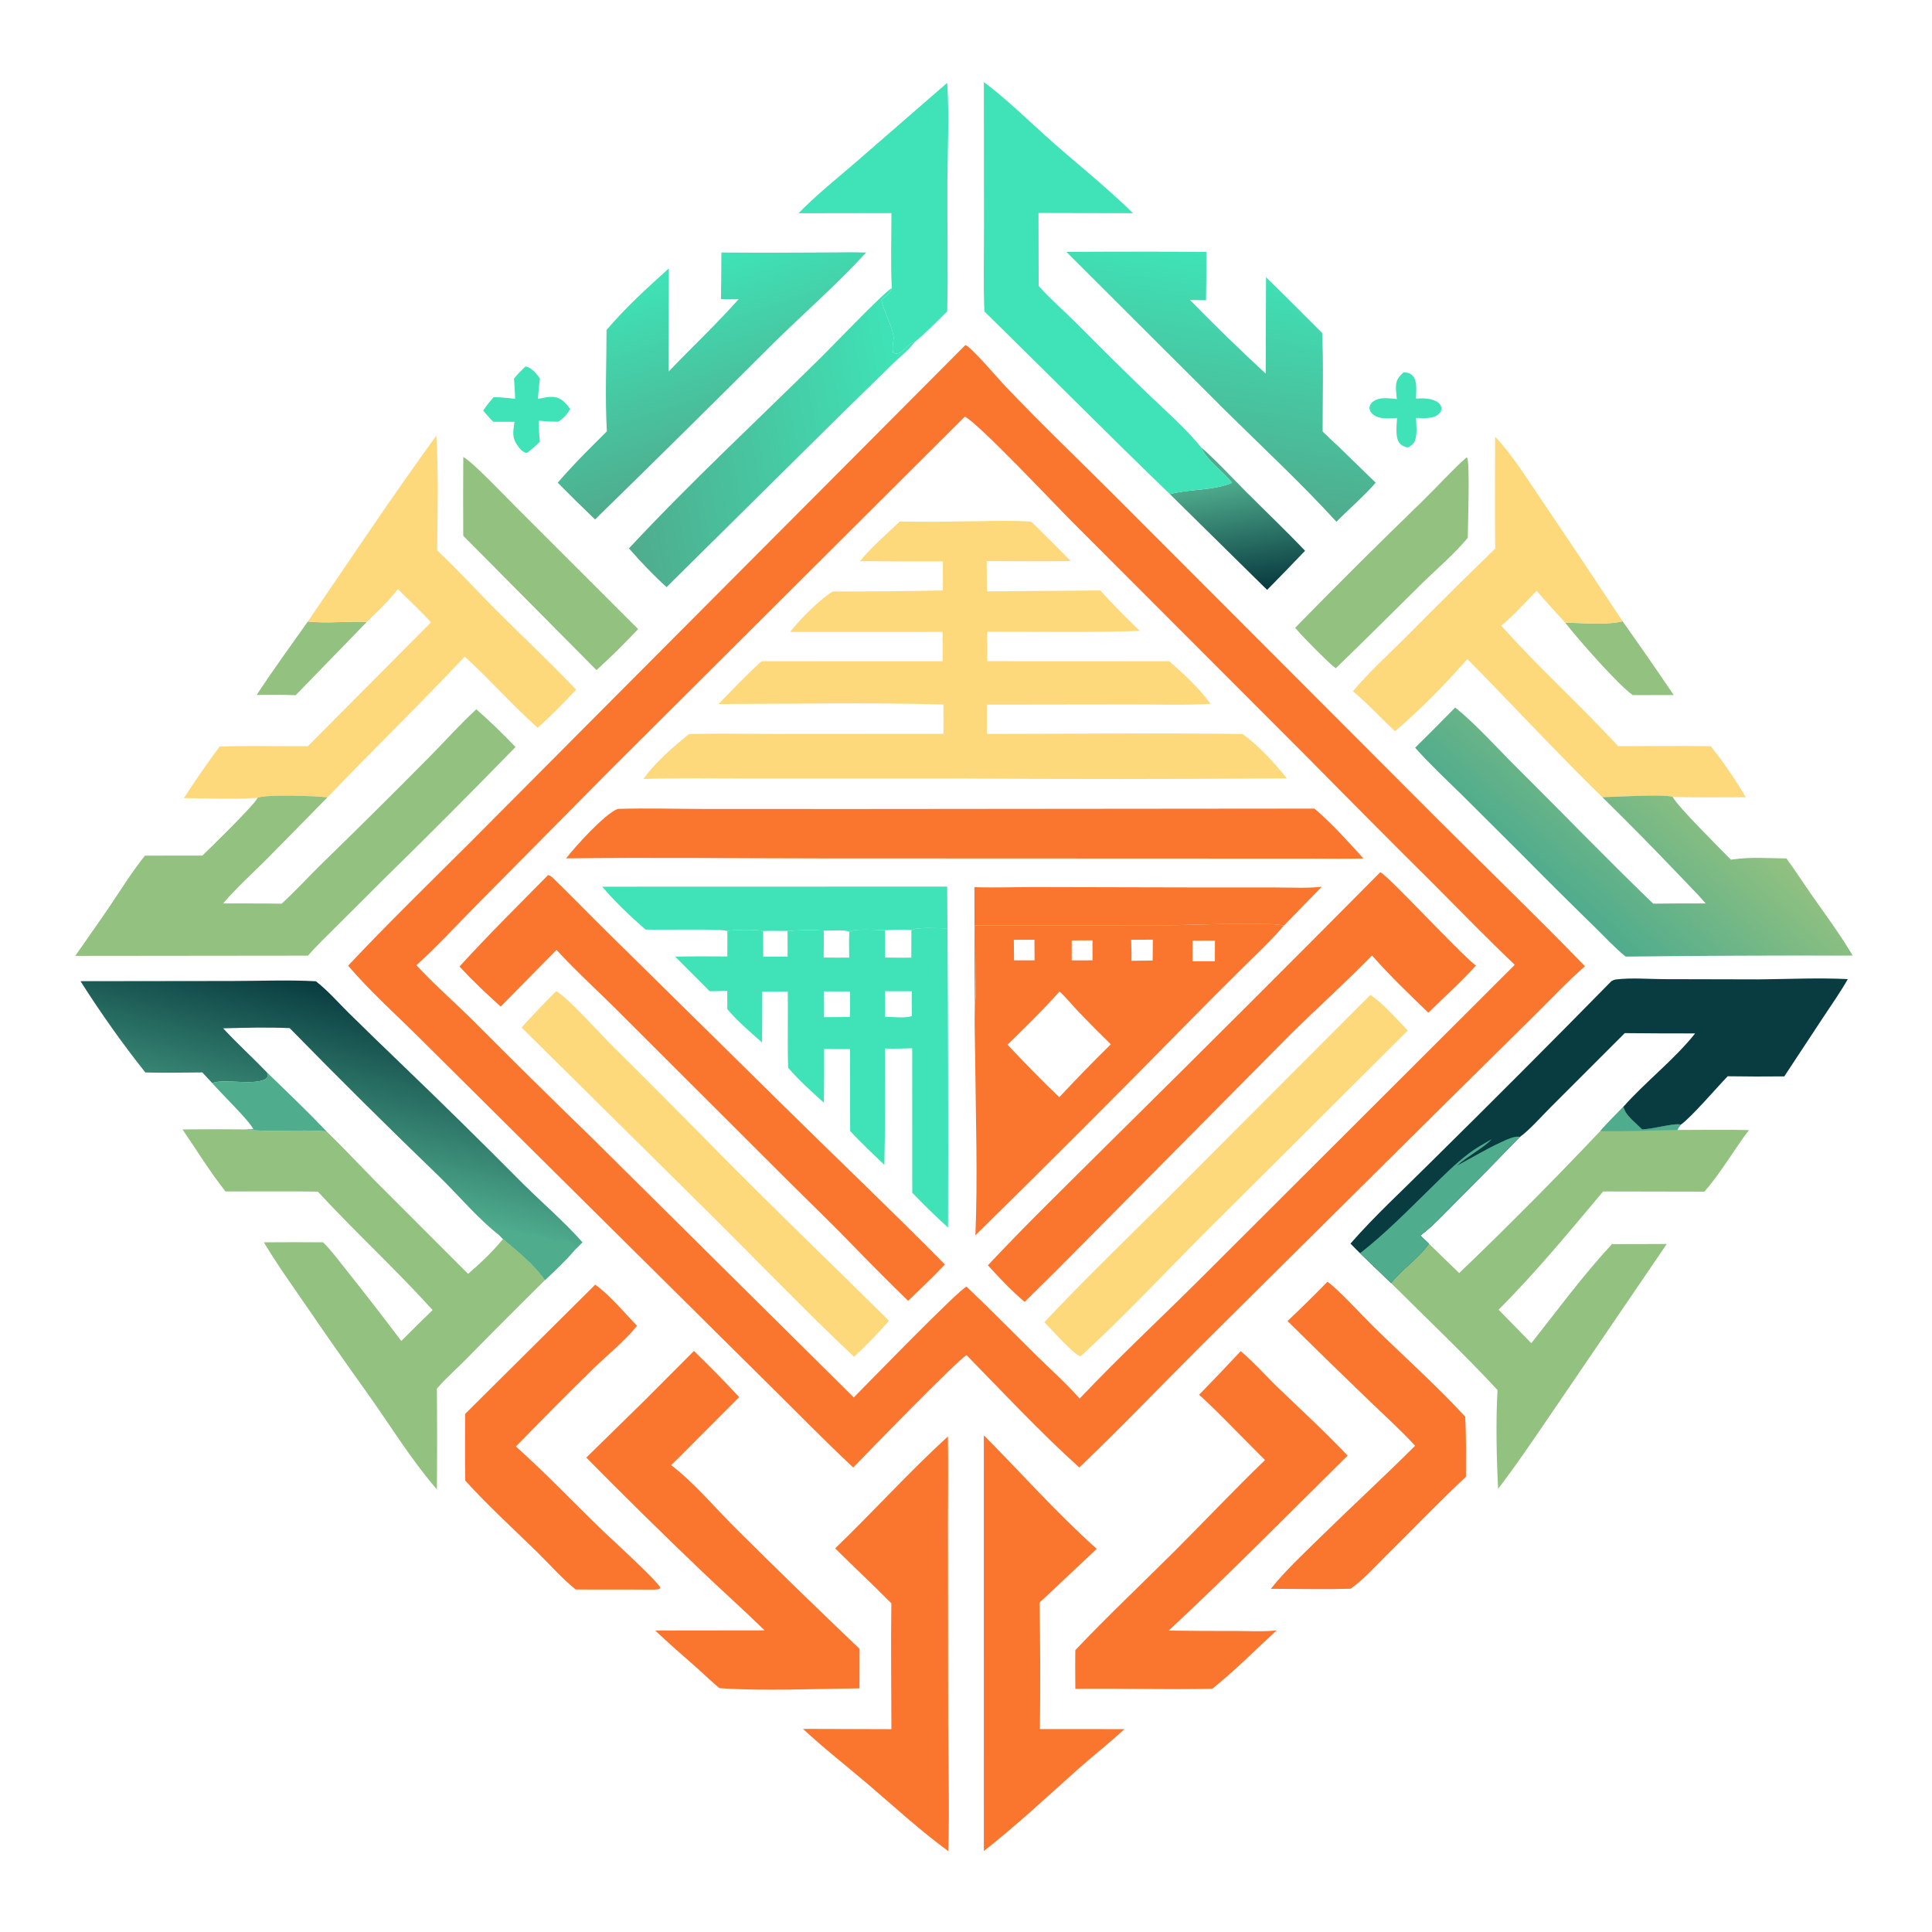 <?xml version="1.0" encoding="utf-8" ?>
<svg xmlns="http://www.w3.org/2000/svg" xmlns:xlink="http://www.w3.org/1999/xlink" width="1024" height="1024">
	<path fill="#3FE3B7" d="M743.868 197.37C745.713 197.358 747.376 197.749 748.694 199.102C751.402 201.881 750.547 207.713 750.484 211.232C754.323 211.042 759.28 210.98 762.423 213.498C763.541 214.394 763.883 215.31 764.061 216.708C763.804 217.73 763.613 218.306 762.884 219.108C760.016 222.262 754.296 221.575 750.514 221.521C750.635 225.146 751.283 229.806 750.063 233.226C749.309 235.338 747.987 236.243 746.069 237.246C744.736 236.808 743.339 236.388 742.288 235.402C739.148 232.454 740.342 225.402 740.452 221.541C736.213 221.703 730.889 222.499 727.433 219.402C726.476 218.545 725.818 217.421 725.866 216.098C725.914 214.783 726.638 213.728 727.64 212.939C731.194 210.143 736.215 211.161 740.351 211.525C740.116 209.297 739.838 206.909 739.894 204.671C739.98 201.286 741.527 199.633 743.868 197.37Z"/>
	<path fill="#3FE3B7" d="M278.469 194.279C278.605 194.291 278.743 194.289 278.877 194.316C281.88 194.918 284.512 198.295 286.178 200.631C285.665 204.203 285.426 207.843 285.08 211.436C287.792 210.905 291.009 210.076 293.762 210.442C297.837 210.984 299.847 213.76 302.243 216.739C300.55 219.672 298.758 221.579 295.96 223.501C292.438 223.566 289.006 223.29 285.502 222.969C285.515 226.712 285.799 230.398 286.123 234.126C284.302 236.029 282.268 237.674 280.252 239.364C279.969 239.684 279.399 239.886 279.017 240.083C277.112 239.663 275.728 238.092 274.609 236.577C271.121 231.855 271.971 229.044 272.692 223.547L261.512 223.573C259.548 221.787 257.847 219.62 256.097 217.623C257.816 215.063 259.603 212.775 261.678 210.493C265.456 210.55 269.259 210.904 273.002 211.405C272.96 207.808 272.682 204.218 272.448 200.63C274.294 198.308 276.328 196.321 278.469 194.279Z"/>
	<path fill="#92C180" d="M163.152 329.417C173.697 330.546 183.952 329.169 194.432 329.621L156.721 368.476C149.847 368.144 142.922 368.315 136.04 368.34C144.703 355.145 154.049 342.316 163.152 329.417Z"/>
	<path fill="#92C180" d="M860.022 329.295Q873.776 348.697 887.114 368.388L865.427 368.424C857.968 363.352 835.925 338.277 829.597 330.035C838.835 330.109 851.217 331.438 860.022 329.295Z"/>
	<defs>
		<linearGradient id="gradient_0" gradientUnits="userSpaceOnUse" x1="661.529" y1="312.072" x2="652.543" y2="255.072">
			<stop offset="0" stop-color="#093C40"/>
			<stop offset="1" stop-color="#4FAC8D"/>
		</linearGradient>
	</defs>
	<path fill="url(#gradient_0)" d="M636.566 237.041C644.98 244.355 652.694 252.892 660.579 260.787C670.93 271.151 681.633 281.296 691.707 291.921Q681.752 302.383 671.602 312.657L620.063 261.892C630.926 259.029 642.571 260.239 652.987 255.885C648.052 249.52 639.877 244.42 636.566 237.041Z"/>
	<path fill="#92C180" d="M777.339 242.389C777.426 242.475 777.533 242.546 777.601 242.648C779.166 244.987 777.999 279.429 777.943 285.046C770.686 293.81 761.484 301.559 753.347 309.562C738.216 324.443 723.289 339.501 707.965 354.19C704.294 351.317 701.016 347.842 697.672 344.597C693.842 340.72 690.024 336.868 686.455 332.745Q719.935 298.52 754.334 265.218C762.04 257.713 769.299 249.51 777.339 242.389Z"/>
	<path fill="#92C180" d="M245.553 242.175C250.839 245.147 267.796 263.065 273.277 268.517L338.221 333.435C334.677 337.175 331.023 340.82 327.42 344.504Q321.887 349.936 316.153 355.157L245.531 283.975Q245.417 263.075 245.553 242.175Z"/>
	<path fill="#3FE3B7" d="M423.221 113.03C432.748 103.249 443.666 94.562 453.992 85.642L502.036 43.895C503.216 61.262 502.227 79.107 502.137 96.535C502.019 119.346 502.528 142.249 502.047 165.046C496.36 170.519 490.728 176.553 484.567 181.47C482.116 181.044 479.769 186.11 476.245 187.196C475.007 187.578 474.514 187.52 473.429 186.87C472.432 183.906 474.04 180.605 473.468 177.572C472.253 171.12 468.391 165.2 467.16 158.88C469.218 157.251 472.05 155.389 472.659 152.7C472.031 139.521 472.464 126.153 472.484 112.952L423.221 113.03Z"/>
	<defs>
		<linearGradient id="gradient_1" gradientUnits="userSpaceOnUse" x1="326.808" y1="250.082" x2="482.762" y2="220.403">
			<stop offset="0" stop-color="#4FAC8D"/>
			<stop offset="1" stop-color="#3FE3B7"/>
		</linearGradient>
	</defs>
	<path fill="url(#gradient_1)" d="M333.356 290.65C366.209 255.383 401.761 222.436 436.037 188.547C441.419 183.226 468.797 154.656 472.659 152.7C472.05 155.389 469.218 157.251 467.16 158.88C468.391 165.2 472.253 171.12 473.468 177.572C474.04 180.605 472.432 183.906 473.429 186.87C474.514 187.52 475.007 187.578 476.245 187.196C479.769 186.11 482.116 181.044 484.567 181.47C481.653 185.638 476.723 189.35 473.041 192.958L444.919 220.487L353.294 311.181C346.268 304.821 339.583 297.79 333.356 290.65Z"/>
	<path fill="#FA762E" d="M703.54 679.375C708.253 682.271 722.32 697.567 727.505 702.664C743.811 718.692 761.05 734.061 776.585 750.833C777.157 761.422 777.003 772.107 776.982 782.711C762.567 796.138 748.98 810.443 734.944 824.263C728.97 830.145 722.703 837.289 715.822 842.057C704.024 842.431 692.178 842.179 680.375 842.14L673.56 842.099C681.079 832.689 690.342 824.028 698.932 815.595C715.827 799.009 733.274 782.997 750.045 766.283C742.362 757.893 733.739 750.174 725.55 742.263Q703.838 721.371 682.417 700.182Q693.182 689.985 703.54 679.375Z"/>
	<path fill="#FA762E" d="M315.476 680.891C323.284 686.482 330.956 695.758 337.634 702.721C331.053 710.883 322.151 717.992 314.587 725.301Q293.765 745.738 273.439 766.67C288.91 780.529 303.422 795.738 318.322 810.221C323.36 815.117 347.819 837.267 350.094 841.586C349.184 842.562 348.405 842.368 347.125 842.519L305.15 842.472C297.882 836.705 291.345 829.098 284.676 822.6C271.899 810.149 258.601 797.988 246.613 784.776C246.328 773.019 246.535 761.203 246.508 749.44L315.476 680.891Z"/>
	<path fill="#FA762E" d="M521.462 760.751C541.386 780.838 560.167 802.029 581.279 820.928L560.144 840.802Q555.615 845.133 550.986 849.358Q551.601 882.899 551.179 916.443L595.984 916.456C588.125 923.798 579.487 930.457 571.44 937.631C555.028 952.262 538.766 967.504 521.466 981.079L521.454 803.156L521.462 760.751Z"/>
	<defs>
		<linearGradient id="gradient_2" gradientUnits="userSpaceOnUse" x1="635.937" y1="262.078" x2="657.339" y2="137.92">
			<stop offset="0" stop-color="#4FAC8D"/>
			<stop offset="1" stop-color="#3FE3B7"/>
		</linearGradient>
	</defs>
	<path fill="url(#gradient_2)" d="M565.202 133.497Q602.284 133.257 639.365 133.519Q639.449 146.328 639.223 159.135L630.734 159.002Q650.267 179.055 670.852 198.026L671.008 146.931C681.032 156.688 690.883 166.63 700.789 176.506C701.528 193.823 700.99 211.386 701.026 228.729Q704.97 232.596 709.056 236.313L729.142 255.838C722.723 263.191 715.173 269.575 708.347 276.551C689.579 256.017 668.94 236.862 649.152 217.3L565.202 133.497Z"/>
	<path fill="#FA762E" d="M502.421 761.324C502.666 776.078 502.466 790.86 502.45 805.616L502.552 913.296C502.646 935.872 503.311 958.559 502.595 981.125C487.942 970.44 474.251 957.825 460.461 946.049C448.914 936.188 436.684 926.666 425.588 916.347L472.46 916.486C472.445 894.263 472.12 871.993 472.428 849.776L463.422 840.844Q452.976 830.819 442.639 820.683C462.877 801.181 481.688 780.31 502.421 761.324Z"/>
	<defs>
		<linearGradient id="gradient_3" gradientUnits="userSpaceOnUse" x1="393.914" y1="247.149" x2="358.971" y2="142.506">
			<stop offset="0" stop-color="#4FAC8D"/>
			<stop offset="1" stop-color="#3FE3B7"/>
		</linearGradient>
	</defs>
	<path fill="url(#gradient_3)" d="M447.062 133.741C451.058 133.648 455.064 133.774 459.061 133.843C443.928 150.418 426.665 165.474 410.629 181.215Q363.279 228.531 315.406 275.316Q305.354 265.732 295.607 255.839Q302.71 247.652 310.323 239.936L321.657 228.585C320.618 210.854 321.461 192.644 321.485 174.864C331.496 163.129 343.051 152.573 354.491 142.264L354.397 196.943C366.636 184.104 379.799 171.782 391.529 158.52L382.137 158.508Q382.306 146.172 382.349 133.835Q414.706 134.037 447.062 133.741Z"/>
	<path fill="#3FE3B7" d="M521.471 43.508C533.273 52.192 546.597 65.361 557.805 75.249C572.04 87.807 586.979 99.689 600.524 112.998L550.416 112.885L550.512 151.559C556.485 158.259 563.588 164.438 569.972 170.794Q589.137 190.122 608.71 209.038C618.01 217.92 628.463 227.032 636.566 237.041C639.877 244.42 648.052 249.52 652.987 255.885C642.571 260.239 630.926 259.029 620.063 261.892C586.942 229.961 554.644 197.255 521.758 165.092C521.119 150.891 521.559 136.479 521.534 122.256L521.471 43.508Z"/>
	<path fill="#FA762E" d="M657.601 716.123C664.1 721.685 670.018 728.163 676.059 734.226C688.837 746.527 702.079 758.62 714.249 771.515C682.783 802.573 651.791 834.119 619.423 864.244Q637.223 864.508 655.024 864.447C662.117 864.459 669.642 864.953 676.669 864.109C665.452 874.397 654.418 885.61 642.528 895.077C618.353 895.634 594.134 894.796 569.948 895.116C569.925 888.282 569.816 881.432 569.952 874.599C586.858 856.722 604.851 839.812 622.269 822.43C638.422 806.31 654.028 789.697 670.478 773.867L653.445 756.702C647.619 750.762 641.721 744.818 635.541 739.246Q646.725 727.832 657.601 716.123Z"/>
	<path fill="#FA762E" d="M341.873 742.048L367.797 716.04Q380.115 727.944 391.774 740.493L366.269 766.066Q361.085 771.398 355.721 776.55C368.184 786.137 378.832 799.01 390.001 810.1Q422.449 842.359 455.58 873.915C455.643 880.898 455.553 887.889 455.536 894.872C431.162 895.105 405.611 896.403 381.337 894.76C377.032 891.227 372.997 887.25 368.818 883.552C361.595 877.16 354.242 870.882 347.283 864.201L405.285 864.13C394.255 853.383 382.72 843.101 371.585 832.451Q340.732 802.939 310.744 772.55L341.873 742.048Z"/>
	<path fill="#FED97C" d="M163.152 329.417C185.667 296.519 207.808 263.127 231.27 230.902C232.45 251.119 231.933 271.514 231.712 291.755C242.415 301.659 252.163 312.575 262.475 322.887C276.704 337.118 291.476 350.963 305.347 365.531Q295.615 376.075 285.017 385.748C271.52 373.782 259.645 360.122 246.289 348.003C222.561 373.306 197.567 397.517 173.575 422.597C167.776 421.857 140.943 420.872 136.462 422.891C123.636 423.758 110.323 423.08 97.449 423.028Q106.476 409.053 116.389 395.692C131.964 395.126 147.633 395.61 163.226 395.47L228.414 329.853C222.906 323.74 216.701 318.054 210.87 312.233C205.997 318.538 200.123 324.068 194.432 329.621C183.952 329.169 173.697 330.546 163.152 329.417Z"/>
	<path fill="#92C180" d="M149.253 478.99C156.503 472.412 163.136 465.052 170.142 458.202Q199.367 429.743 228.05 400.739C236.162 392.545 243.981 383.714 252.465 375.937Q263.293 385.479 273.237 395.939Q238.259 431.866 202.425 466.94L178.012 491.317C173.044 496.291 167.833 501.184 163.252 506.514L39.89 506.643C45.997 497.762 52.315 489.025 58.335 480.084C64.346 471.158 70.089 461.899 76.832 453.501L107.246 453.485C111.097 449.852 135.959 425.516 136.462 422.891C140.943 420.872 167.776 421.857 173.575 422.597L141.362 455.357C133.647 463.051 125.317 470.546 118.258 478.836C128.582 478.906 138.933 478.787 149.253 478.99Z"/>
	<path fill="#FED97C" d="M792.5 290.779C792.187 271.041 792.454 251.243 792.441 231.5C801.164 240.532 808.856 253.007 815.969 263.386Q838.184 296.214 860.022 329.295C851.217 331.438 838.835 330.109 829.597 330.035C824.538 324.431 819.333 318.905 814.456 313.143C808.389 319.369 802.375 326.063 795.698 331.629C815.419 353.799 837.54 373.645 857.609 395.473C873.963 395.477 890.355 395.236 906.704 395.507C913.501 403.92 919.801 413.266 925.322 422.567C912.432 422.568 899.489 422.782 886.605 422.398C882.457 420.702 856.014 422.421 849.261 422.523C824.876 398.734 801.678 373.566 777.731 349.311C766.075 362.638 752.873 376.08 739.394 387.559C731.897 380.65 724.915 372.892 717.091 366.386C725.441 356.367 735.03 347.719 744.257 338.549Q768.126 314.409 792.5 290.779Z"/>
	<defs>
		<linearGradient id="gradient_4" gradientUnits="userSpaceOnUse" x1="899.416" y1="413.407" x2="836.21" y2="482.534">
			<stop offset="0" stop-color="#92C180"/>
			<stop offset="1" stop-color="#4FAC8D"/>
		</linearGradient>
	</defs>
	<path fill="url(#gradient_4)" d="M771.261 375.037C781.215 382.781 793.836 396.761 803.055 405.931C827.467 430.214 851.463 455.078 876.242 478.97Q890.151 478.785 904.061 478.845C899.299 473.314 894.037 468.121 889.003 462.835Q869.469 442.346 849.261 422.523C856.014 422.421 882.457 420.702 886.605 422.398C888.629 426.951 912.353 450.444 917.436 455.66L917.928 455.586L918.749 455.473C927.792 454.146 937.701 454.913 946.863 454.99C951.79 461.734 956.339 468.842 961.151 475.681C968.271 485.803 975.691 495.812 981.96 506.495Q921.788 506.316 861.62 507.019C855.749 502.272 850.365 496.341 844.948 491.063Q826.347 472.957 808.112 454.482L775.633 422.107C766.996 413.626 758.129 405.353 750.057 396.321Q760.733 385.753 771.261 375.037Z"/>
	<path fill="#92C180" d="M860.377 586.648C860.682 587.316 860.927 588.002 861.216 588.668C862.603 591.869 867.723 595.963 870.343 598.559C875.931 598.604 887.471 595.012 890.9 596.099C890.288 596.928 889.324 597.898 889.128 598.907C901.729 598.899 914.375 598.68 926.97 598.966C918.919 609.582 912.163 621.632 903.346 631.6L849.677 631.498C831.79 652.796 813.978 674.498 794.276 694.163L811.635 711.919C825.579 694.258 839.067 675.909 854.382 659.404L883.42 659.336L828.172 740.446C816.99 756.737 806.023 773.424 794.026 789.116C793.175 772.352 792.788 753.463 793.714 736.73C775.637 717.262 756.121 698.831 737.302 680.063C743.328 672.521 751.842 667.129 757.387 659.203Q765.35 667.033 773.419 674.755Q811.713 638.036 848.164 599.486C852.046 595.046 856.271 590.881 860.377 586.648Z"/>
	<path fill="#4FAC8D" d="M860.377 586.648C860.682 587.316 860.927 588.002 861.216 588.668C862.603 591.869 867.723 595.963 870.343 598.559C875.931 598.604 887.471 595.012 890.9 596.099C890.288 596.928 889.324 597.898 889.128 598.907C875.533 599.101 861.73 599.77 848.164 599.486C852.046 595.046 856.271 590.881 860.377 586.648Z"/>
	<path fill="#92C180" d="M96.748 598.629Q113.243 598.422 129.738 598.616C143.819 600.372 158.779 598.408 173.124 599.687C181.683 607.974 189.792 616.708 198.16 625.186L248.108 675.167C254.701 669.493 261.152 663.395 266.649 656.634C274.321 663.207 283.103 670.089 288.883 678.44Q267.918 699.119 247.303 720.146C242.144 725.416 236.263 730.412 231.551 736.043Q231.795 762.723 231.555 789.404C218.138 773.942 207.162 755.998 195.328 739.315Q177.846 714.9 160.908 690.104C153.742 679.692 146.31 669.342 139.887 658.452Q155.563 658.347 171.239 658.448C175.821 662.95 179.867 668.56 183.898 673.558Q198.524 691.967 212.69 710.732Q220.938 702.489 229.286 694.346C209.794 672.767 188.2 652.977 168.462 631.58C152.161 631.338 135.831 631.519 119.527 631.502C111.329 621.179 104.19 609.536 96.748 598.629Z"/>
	<path fill="#093C40" d="M932.317 519.089C947.909 518.947 963.838 518.17 979.386 518.952C975.348 526.02 970.627 532.722 966.135 539.508L945.712 570.507Q930.718 570.668 915.725 570.442C909.943 576.379 896.555 592.073 890.9 596.099C887.471 595.012 875.931 598.604 870.343 598.559C867.723 595.963 862.603 591.869 861.216 588.668C860.927 588.002 860.682 587.316 860.377 586.648C856.271 590.881 852.046 595.046 848.164 599.486Q811.713 638.036 773.419 674.755Q765.35 667.033 757.387 659.203C751.842 667.129 743.328 672.521 737.302 680.063L720.853 664.236C719.123 662.578 717.463 660.839 715.78 659.133C728.741 644.277 743.65 630.669 757.6 616.705Q806.268 568.735 854.141 519.97C855.029 519.497 855.739 519.222 856.733 519.106C864.865 518.153 873.908 518.936 882.107 518.975L932.317 519.089ZM861.16 547.579L821.943 586.805C817.6 591.113 810.215 599.429 805.518 602.632Q788.84 619.921 771.857 636.91C765.907 642.819 759.522 649.894 752.807 654.876L757.387 659.203Q765.35 667.033 773.419 674.755Q811.713 638.036 848.164 599.486C852.046 595.046 856.271 590.881 860.377 586.648C872.348 573.162 887.237 561.803 898.451 547.74Q879.805 547.763 861.16 547.579Z"/>
	<path fill="#4FAC8D" d="M772.361 617.738C780.143 613.596 787.667 609.02 795.685 605.326C798.019 604.25 803.078 601.74 805.518 602.632Q788.84 619.921 771.857 636.91C765.907 642.819 759.522 649.894 752.807 654.876L757.387 659.203C751.842 667.129 743.328 672.521 737.302 680.063L720.853 664.236C734.175 653.847 745.951 641.79 758.013 630.014C764.676 623.509 771.28 616.755 778.748 611.163C782.463 608.381 786.559 606.123 790.581 603.822C787.436 607.733 777.28 613.141 772.361 617.738Z"/>
	<defs>
		<linearGradient id="gradient_5" gradientUnits="userSpaceOnUse" x1="191.207" y1="527.122" x2="166.439" y2="627.077">
			<stop offset="0" stop-color="#093C40"/>
			<stop offset="1" stop-color="#4FAC8D"/>
		</linearGradient>
	</defs>
	<path fill="url(#gradient_5)" d="M42.672 520.043L122.809 519.944C137.571 519.944 152.688 519.293 167.412 520.085C173.673 524.949 179.205 531.291 184.836 536.879Q197.993 549.837 211.328 562.613Q244.743 594.697 277.373 627.579C287.758 637.851 299.054 647.526 308.744 658.454L304.16 663.051C299.441 668.524 294.107 673.454 288.883 678.44C283.103 670.089 274.321 663.207 266.649 656.634C261.152 663.395 254.701 669.493 248.108 675.167L198.16 625.186C189.792 616.708 181.683 607.974 173.124 599.687C158.779 598.408 143.819 600.372 129.738 598.616Q132.013 598.599 134.284 598.465C131.984 593.761 117.01 579.355 112.531 574.107Q109.846 571.303 107.246 568.421C97.195 568.447 87.074 568.732 77.032 568.427C64.82 553.089 53.176 536.598 42.672 520.043ZM118.271 545.037C125.767 553.138 133.975 560.578 141.627 568.536C141.688 569.363 142.081 570.753 141.443 571.341C136.448 575.941 118.206 571.424 112.531 574.107C117.01 579.355 131.984 593.761 134.284 598.465Q132.013 598.599 129.738 598.616C143.819 600.372 158.779 598.408 173.124 599.687C181.683 607.974 189.792 616.708 198.16 625.186L248.108 675.167C254.701 669.493 261.152 663.395 266.649 656.634C265.988 656.128 265.49 655.557 264.929 654.945C253.813 646.433 243.122 633.643 232.961 623.743Q192.679 584.912 153.539 544.932C141.813 544.397 130.001 544.729 118.271 545.037Z"/>
	<path fill="#4FAC8D" d="M264.929 654.945L264.426 654.066C263.842 653.066 263.168 652.352 262.414 651.494C261.918 650.93 262.089 651.127 261.836 650.26C262.556 650.899 262.749 651.367 263.735 651.417C272.271 651.85 281.838 653.975 290.094 656.114C291.612 656.507 293.096 657.19 294.619 657.514C297.064 658.034 300.061 657.073 302.356 657.878C303.171 658.163 303.813 658.981 304.367 659.596C304.512 660.768 304.312 661.89 304.16 663.051C299.441 668.524 294.107 673.454 288.883 678.44C283.103 670.089 274.321 663.207 266.649 656.634C265.988 656.128 265.49 655.557 264.929 654.945Z"/>
	<path fill="#4FAC8D" d="M141.627 568.536C152.219 578.78 162.94 589.042 173.124 599.687C158.779 598.408 143.819 600.372 129.738 598.616Q132.013 598.599 134.284 598.465C131.984 593.761 117.01 579.355 112.531 574.107C118.206 571.424 136.448 575.941 141.443 571.341C142.081 570.753 141.688 569.363 141.627 568.536Z"/>
	<path fill="#FA762E" d="M511.69 182.878C514.972 184.089 528.781 200.438 532.275 204.114C552.02 224.898 572.895 244.799 593.163 265.091L761.385 433.603C787.573 459.822 814.284 485.508 840.066 512.133C830.664 520.318 822.013 529.618 813.12 538.376L762.937 587.953L637.131 712.742C615.411 734.394 594.262 756.641 572.042 777.787C551.262 759.105 531.885 738.239 512.321 718.278C508.801 719.501 458.283 771.484 452.233 777.829C436.473 763.072 421.374 747.503 405.976 732.357L290.935 618.271L222.489 550.282C209.744 537.607 196.191 525.508 184.518 511.821C205.581 489.398 227.704 467.931 249.472 446.193L326.152 369.146L511.69 182.878ZM511.36 220.823L322.828 408.743L253.473 478.802C242.619 489.727 232.126 501.28 220.702 511.595C230.125 521.755 240.655 530.961 250.522 540.692Q281.218 571.556 312.473 601.854L452.513 740.682C458.738 734.448 508.628 682.983 512.293 681.956C524.766 693.79 536.8 706.078 549.038 718.154C556.782 725.796 565.053 733.121 572.241 741.284C592.995 719.291 615.374 698.558 636.788 677.178L802.857 511.371C788.319 497.559 774.462 483.24 760.304 469.058Q727.1 436.065 694.272 402.699L568.493 276.785C559.622 267.929 518.094 223.8 511.36 220.823Z"/>
	<path fill="#FA762E" d="M516.474 470.201C527.593 470.594 538.828 470.122 549.963 470.165L629.726 470.346L675.426 470.366C683.705 470.368 692.344 470.889 700.56 469.998L680.43 490.649C673.99 488.486 629.839 490.373 619.063 490.424L516.847 490.499L517.035 517.334C517.057 522.134 517.441 527.529 516.677 532.261C516.374 511.588 516.54 490.878 516.474 470.201Z"/>
	<path fill="#3FE3B7" d="M319.189 469.967L502.026 469.917L502.176 492.027C498.188 492.069 486.06 491.207 483.06 492.969C478.608 492.402 473.563 492.951 469.05 493.022C465.497 493.001 452.39 491.932 450.215 493.873C447.551 492.523 439.876 493.478 436.609 493.21C430.258 492.784 423.764 493.007 417.416 493.385C413.137 493.494 408.75 493.232 404.498 493.482C402.47 492.592 387.824 492.668 385.526 493.477C382.464 492.068 348.768 493.03 342.096 492.677C334.116 485.651 326.066 478.077 319.189 469.967Z"/>
	<path fill="#FED97C" d="M726.344 527.308C733.18 531.924 740.338 540.188 746.147 546.194L638.674 653.288C616.926 675.072 595.685 697.831 573.012 718.634L572.49 718.862C568.402 717.274 557.331 704.641 553.524 700.778C574.56 678.372 596.776 657.035 618.526 635.322L726.344 527.308Z"/>
	<path fill="#FED97C" d="M294.796 525.32C300.792 528.615 317.198 546.911 323.195 552.947Q354.315 583.832 385.06 615.09C413.451 643.689 442.531 671.692 471.205 700.018Q462.426 710.062 452.647 719.136C427.145 695.086 402.692 669.627 377.819 644.903L276.433 544.589Q285.383 534.734 294.796 525.32Z"/>
	<path fill="#FA762E" d="M290.526 463.784C291.882 464.09 292.753 465.055 293.734 466.005C303.318 475.279 312.574 484.907 322.09 494.254L416.231 587.015C444.356 614.805 473.065 642.024 500.815 670.189C494.577 676.858 487.873 683.117 481.319 689.474Q466.846 675.346 452.748 660.844C441.006 648.653 428.725 636.892 416.742 624.932L329.548 537.878C318.099 526.331 305.949 515.436 294.952 503.451L265.361 533.517C257.77 526.673 250.487 519.78 243.535 512.283C258.697 495.648 274.72 479.804 290.526 463.784Z"/>
	<path fill="#FA762E" d="M731.58 462.289C735.732 464.045 772.632 504.213 782.232 511.801C774.351 520.597 765.452 528.436 757.079 536.751C746.916 527.003 736.493 516.991 727.201 506.42C712.947 521.076 697.581 534.72 683.083 549.156L574.039 659.186Q558.705 674.762 543.074 690.039C536.054 684.042 529.786 677.476 523.611 670.629C543.953 648.901 565.455 628.105 586.521 607.074Q659.425 535.057 731.58 462.289Z"/>
	<path fill="#3FE3B7" d="M483.06 492.969C486.06 491.207 498.188 492.069 502.176 492.027Q502.734 571.335 502.495 650.644Q492.675 641.731 483.509 632.146L483.481 555.599C478.708 555.665 473.765 556.013 469.009 555.715C469.007 576.275 469.214 596.875 468.73 617.429C462.617 611.521 456.332 605.709 450.585 599.443L450.529 556.036L436.805 556.031Q436.895 570.254 436.672 584.475C430.186 578.56 423.401 572.594 417.713 565.904C417.322 552.454 417.748 538.989 417.524 525.536L404.017 525.57C403.983 534.552 404.028 543.542 403.875 552.523C397.613 546.946 390.885 541.318 385.494 534.878L385.453 525.152C382.341 525.328 379.263 525.382 376.146 525.352L357.802 506.999Q371.654 506.79 385.507 506.96L385.526 493.477C387.824 492.668 402.47 492.592 404.498 493.482C408.75 493.232 413.137 493.494 417.416 493.385C423.764 493.007 430.258 492.784 436.609 493.21C439.876 493.478 447.551 492.523 450.215 493.873C452.39 491.932 465.497 493.001 469.05 493.022C473.563 492.951 478.608 492.402 483.06 492.969ZM469.05 493.022L469.158 507.527C473.772 507.562 478.4 507.671 483.012 507.559L483.06 492.969C478.608 492.402 473.563 492.951 469.05 493.022ZM469.047 525.37L469.126 538.906C473.107 538.925 479.543 539.828 483.182 538.576L483.31 538.34C483.292 534.032 483.155 529.691 483.279 525.387L469.047 525.37ZM436.609 493.21C436.609 497.975 436.678 502.751 436.564 507.515C441.07 507.547 445.584 507.636 450.089 507.541C450.089 503.027 449.841 498.366 450.215 493.873C447.551 492.523 439.876 493.478 436.609 493.21ZM436.68 525.465C436.714 530.012 436.845 534.582 436.696 539.126L450.405 539.021C450.676 534.526 450.547 530.01 450.503 525.509L436.68 525.465ZM404.498 493.482L404.534 507.051L417.456 507.026L417.416 493.385C413.137 493.494 408.75 493.232 404.498 493.482Z"/>
	<path fill="#FA762E" d="M327.457 428.725C343.039 428.267 358.756 428.744 374.348 428.777L458.566 428.785L696.695 428.574C705.981 436.516 714.454 445.952 722.651 455.002C713.701 455.263 704.706 455.079 695.75 455.073L435.108 454.971C390.11 454.944 345.047 454.402 300.055 454.948C304.732 448.86 320.645 431.198 327.457 428.725Z"/>
	<path fill="#FA762E" d="M516.847 490.499L619.063 490.424C629.839 490.373 673.99 488.486 680.43 490.649C673.677 498.575 665.96 505.751 658.558 513.065Q643.707 527.729 629.079 542.616Q573.52 599.164 516.981 654.73C518.253 623.797 517.159 592.73 516.871 561.785C516.78 551.983 516.383 542.051 516.677 532.261C517.441 527.529 517.057 522.134 517.035 517.334L516.847 490.499ZM561.607 525.465C552.844 535.321 543.407 544.473 533.999 553.705C542.945 563.145 551.99 572.61 561.458 581.53Q574.807 567.224 588.751 553.498Q580.205 545.216 571.986 536.608C568.508 532.935 565.228 528.988 561.607 525.465ZM632.057 498.591L632.079 509.508L643.905 509.476L643.949 498.565L632.057 498.591ZM599.54 498.107C599.608 501.797 599.821 505.55 599.694 509.235L610.939 509.109L611.015 498.034L599.54 498.107ZM537.354 498.123L537.467 508.983L548.335 508.989L548.282 498.084L537.354 498.123ZM568.037 498.462L568.028 509.039L579.043 509.002L579.034 498.396L568.037 498.462Z"/>
	<path fill="#FED97C" d="M519.331 276.238C528.412 276.111 537.583 275.814 546.643 276.523Q557.214 286.812 567.528 297.358C552.689 297.639 537.813 297.417 522.97 297.404L523.06 313.428L583.2 312.978C589.905 320.437 596.913 327.42 604.118 334.385C577.209 335.318 550.102 334.737 523.169 334.872Q523.33 342.653 523.236 350.436L619.66 350.476C627.419 357.092 635.605 364.8 641.604 373.042C627.711 373.869 613.536 373.363 599.606 373.386L523.034 373.488L523.049 389C568.186 388.975 613.398 388.43 658.527 389.039C667.103 395.118 675.532 404.382 682.062 412.549Q593.834 413.209 505.606 412.611L397.841 412.612C378.934 412.642 359.917 412.275 341.024 412.872C347.142 404.196 356.969 395.684 365.245 389.018C380.807 388.699 396.438 388.993 412.009 388.998L500.048 388.944L500.02 373.404C460.378 372.276 420.464 373.059 380.801 373.167C388.266 365.503 395.675 357.636 403.622 350.474L499.615 350.451L499.59 334.926L418.774 334.957C423.431 328.768 434.807 317.319 441.413 313.515Q470.589 313.512 499.759 312.984L499.742 297.57Q477.771 297.655 455.802 297.41C461.999 289.853 469.818 283.145 476.9 276.401C491.021 276.71 505.207 276.399 519.331 276.238Z"/>
</svg>
